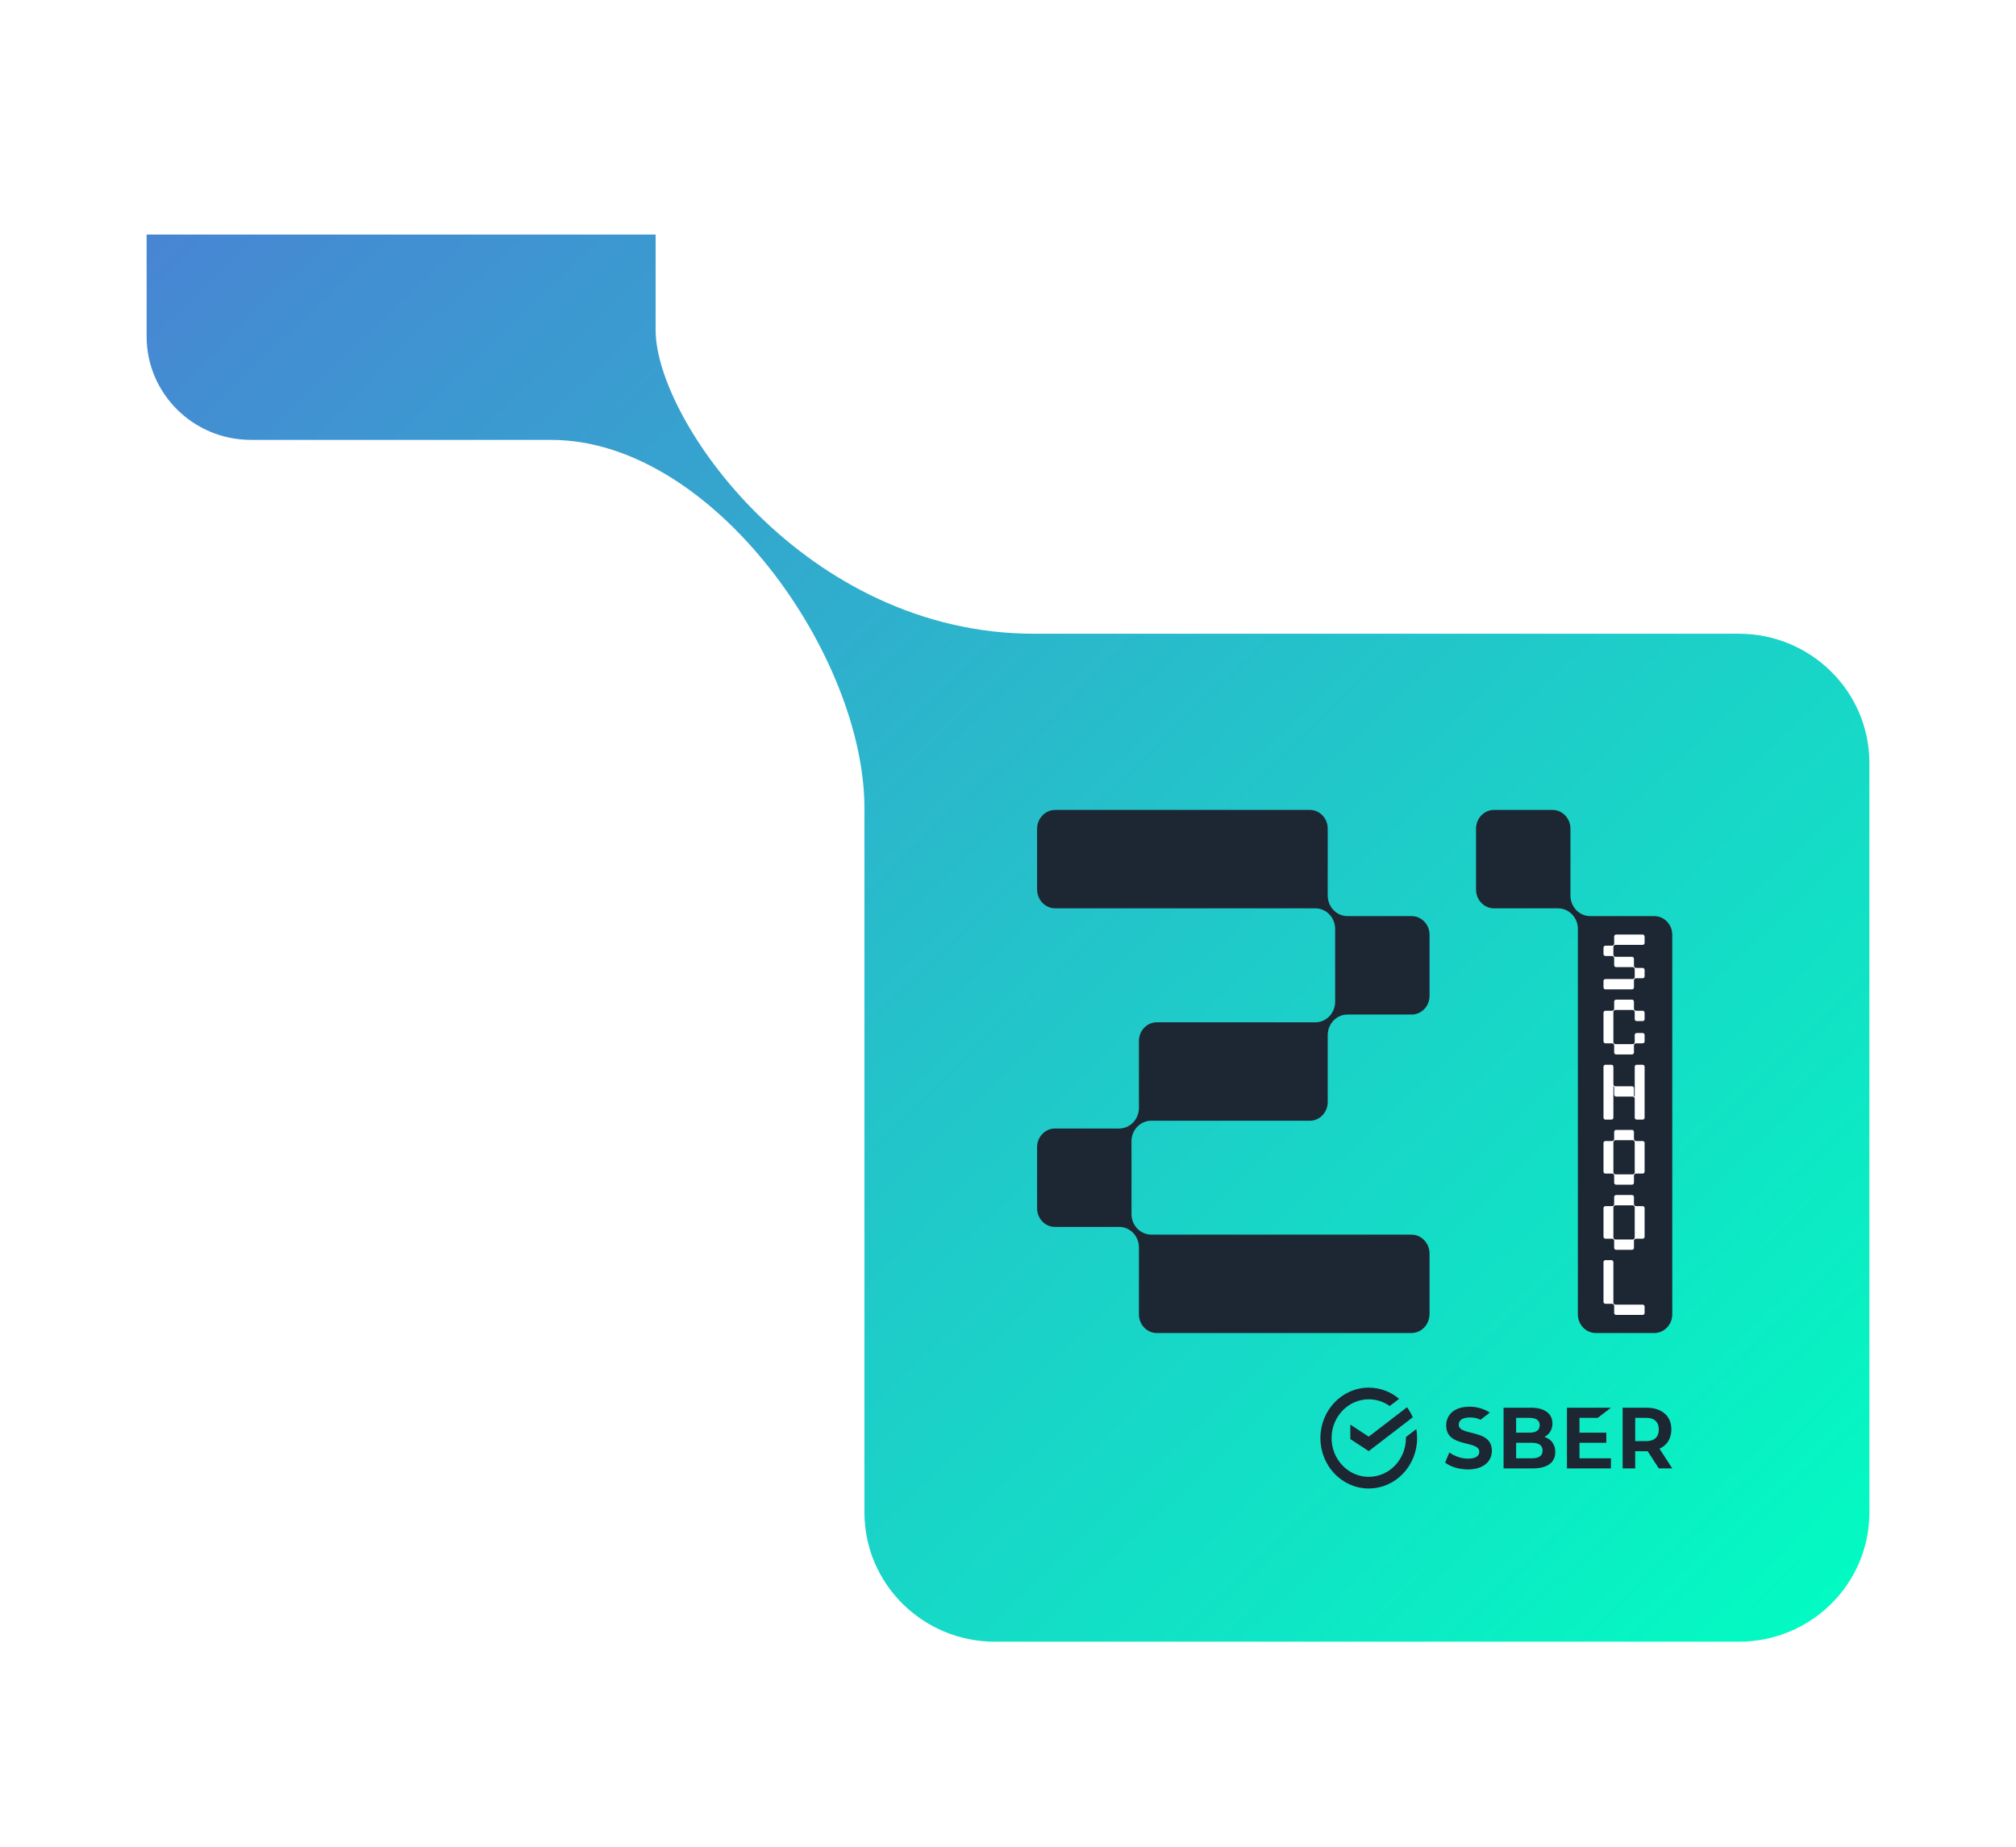 <svg width="275" height="252" viewBox="0 0 275 252" fill="none" xmlns="http://www.w3.org/2000/svg">
    <g filter="url(#filter0_dd_6259_70698)">
        <path fill-rule="evenodd" clip-rule="evenodd"
              d="M20 28V41.915C20 49.705 26.377 56.021 34.242 56.021H75.189C97.306 56.021 117.917 85.493 117.917 106.272V202.368C117.917 212.106 125.887 220 135.72 220H237.197C247.03 220 255 212.106 255 202.368V100.101C255 90.363 247.03 82.469 237.197 82.469H141.061C109.9 82.469 89.432 53.376 89.432 41.033V28H20Z"
              fill="url(#paint0_linear_6259_70698)"/>
    </g>
    <path fill-rule="evenodd" clip-rule="evenodd"
          d="M200.7 195.49C199.78 195.263 198.985 195.068 198.985 194.398C198.985 193.501 200.044 193.404 200.499 193.404C201.13 193.404 201.489 193.495 201.959 193.717C202.187 193.542 203.228 192.742 203.228 192.742C202.542 192.286 201.512 191.93 200.51 191.93C198.123 191.93 197.272 193.254 197.272 194.493C197.272 196.278 198.76 196.65 200.073 196.978C200.995 197.208 201.791 197.407 201.791 198.087C201.791 198.436 201.591 199.022 200.255 199.022C199.368 199.022 198.396 198.697 197.705 198.172L197.125 199.556C197.829 200.128 199.048 200.496 200.244 200.496C202.224 200.496 203.504 199.494 203.504 197.944C203.504 196.179 202.015 195.813 200.7 195.49Z"
          fill="#1D2633"/>
    <path fill-rule="evenodd" clip-rule="evenodd"
          d="M208.949 198.976H206.813V196.857H208.949C209.925 196.857 210.419 197.209 210.419 197.916C210.419 198.626 209.938 198.976 208.949 198.976ZM206.813 195.478H208.638H206.813ZM206.813 193.454H208.638C209.789 193.454 210.03 194.007 210.03 194.466C210.03 195.132 209.549 195.478 208.638 195.478H206.813V193.454ZM210.758 196.085L210.676 196.057L210.752 196.014C211.406 195.644 211.765 195.003 211.765 194.209C211.765 192.873 210.679 192.075 208.86 192.075H205.101V200.355H209.083C211.063 200.355 212.154 199.559 212.154 198.113C212.154 197.13 211.645 196.391 210.758 196.085Z"
          fill="#1D2633"/>
    <path fill-rule="evenodd" clip-rule="evenodd"
          d="M217.952 193.45L219.746 192.072H213.744V200.351H219.746V198.973H215.457V196.853H219.115V195.475H215.457V193.45H217.952Z"
          fill="#1D2633"/>
    <path fill-rule="evenodd" clip-rule="evenodd"
          d="M223.055 193.454H224.573C225.67 193.454 226.275 194.018 226.275 195.042C226.275 196.067 225.67 196.631 224.573 196.631H223.055V193.454ZM228.112 200.354L226.369 197.665C227.397 197.197 227.99 196.274 227.99 195.038C227.99 193.21 226.695 192.075 224.61 192.075H221.342V200.354H223.055V198.009H224.61C224.658 198.009 224.706 198.008 224.754 198.007L226.276 200.354H228.112Z"
          fill="#1D2633"/>
    <path fill-rule="evenodd" clip-rule="evenodd"
          d="M193.306 196.213C193.306 195.793 193.269 195.381 193.2 194.981L191.78 196.072C191.781 196.119 191.782 196.166 191.782 196.213C191.782 199.131 189.507 201.504 186.71 201.504C183.913 201.504 181.638 199.131 181.638 196.213C181.638 193.296 183.913 190.923 186.71 190.923C187.77 190.923 188.755 191.264 189.569 191.846L190.852 190.86C189.72 189.906 188.279 189.334 186.71 189.334C183.067 189.334 180.114 192.414 180.114 196.213C180.114 200.013 183.067 203.093 186.71 203.093C190.352 203.093 193.306 200.013 193.306 196.213Z"
          fill="#1D2633"/>
    <path fill-rule="evenodd" clip-rule="evenodd"
          d="M191.926 192.008C192.237 192.428 192.504 192.886 192.716 193.375L186.707 197.995L184.195 196.353V194.378L186.707 196.02L191.926 192.008Z"
          fill="#1D2633"/>
    <path fill-rule="evenodd" clip-rule="evenodd"
          d="M215.01 124.174C214.505 123.647 214.222 122.934 214.222 122.189V113.065C214.222 111.652 213.123 110.507 211.768 110.507H203.799C202.444 110.507 201.345 111.652 201.345 113.065V121.378C201.345 122.791 202.444 123.937 203.799 123.937H212.542C213.256 123.937 213.94 124.233 214.445 124.759L214.447 124.761C214.952 125.288 215.235 126.002 215.235 126.746V179.325C215.235 180.738 216.334 181.884 217.689 181.884H225.658C227.013 181.884 228.111 180.738 228.111 179.325V127.555C228.111 126.142 227.013 124.996 225.658 124.996H216.913C216.199 124.996 215.515 124.701 215.01 124.174Z"
          fill="#1D2633"/>
    <path fill-rule="evenodd" clip-rule="evenodd"
          d="M155.13 153.744L155.14 153.734C155.644 153.21 156.327 152.916 157.038 152.916H178.67C180.019 152.916 181.112 151.776 181.112 150.369V141.221C181.112 140.483 181.394 139.775 181.896 139.254L181.906 139.244C182.41 138.721 183.093 138.427 183.805 138.427H192.56C193.909 138.427 195.003 137.286 195.003 135.879V127.543C195.003 126.137 193.909 124.996 192.56 124.996H183.804C183.09 124.996 182.405 124.7 181.901 124.174C181.396 123.648 181.112 122.934 181.112 122.189V113.054C181.112 111.647 180.019 110.507 178.67 110.507H143.952C142.581 110.507 141.469 111.666 141.469 113.096V121.347C141.469 122.778 142.581 123.937 143.952 123.937H179.431C180.146 123.937 180.831 124.233 181.337 124.76C181.842 125.287 182.126 126.002 182.126 126.748V136.684C182.126 137.426 181.843 138.138 181.338 138.662L181.332 138.668C180.827 139.192 180.145 139.486 179.433 139.486H157.802C156.453 139.486 155.36 140.626 155.36 142.033V151.174C155.36 151.914 155.077 152.624 154.576 153.148L154.567 153.157C154.065 153.681 153.384 153.975 152.675 153.975H143.912C142.563 153.975 141.469 155.115 141.469 156.522V164.858C141.469 166.265 142.563 167.405 143.912 167.405H152.683C153.393 167.405 154.074 167.699 154.576 168.223H154.576C155.078 168.746 155.36 169.456 155.36 170.196V179.336C155.36 180.743 156.453 181.883 157.802 181.884L192.52 181.884C193.891 181.884 195.003 180.725 195.003 179.294V171.043C195.003 169.613 193.891 168.454 192.52 168.454L157.038 168.453C156.327 168.453 155.644 168.159 155.139 167.636L155.13 167.626C154.628 167.106 154.346 166.398 154.346 165.66V155.711C154.346 154.973 154.628 154.265 155.13 153.744Z"
          fill="#1D2633"/>
    <path fill-rule="evenodd" clip-rule="evenodd"
          d="M222.99 149.67L222.958 149.636C222.91 149.587 222.884 149.52 222.884 149.45V148.478C222.884 148.332 222.77 148.213 222.63 148.213H220.35C220.283 148.213 220.218 148.186 220.171 148.136L220.154 148.119C220.106 148.069 220.08 148.002 220.08 147.931V145.546C220.08 145.4 219.966 145.281 219.826 145.281H218.984C218.844 145.281 218.731 145.4 218.731 145.546V152.495C218.731 152.64 218.844 152.759 218.984 152.759H219.826C219.966 152.759 220.08 152.64 220.08 152.495V148.164L220.112 148.197C220.159 148.247 220.186 148.314 220.186 148.384V149.356C220.186 149.502 220.299 149.621 220.439 149.621H222.72C222.787 149.621 222.851 149.649 222.899 149.698L222.916 149.715C222.963 149.765 222.99 149.832 222.99 149.902V152.495C222.99 152.64 223.103 152.759 223.243 152.759H224.085C224.225 152.759 224.339 152.64 224.339 152.495V145.546C224.339 145.4 224.225 145.281 224.085 145.281H223.243C223.103 145.281 222.99 145.4 222.99 145.546V149.67Z"
          fill="white"/>
    <path fill-rule="evenodd" clip-rule="evenodd"
          d="M222.914 142.373L222.901 142.386C222.852 142.437 222.786 142.465 222.717 142.465H221.535H220.352C220.284 142.465 220.217 142.437 220.168 142.386L220.156 142.373C220.107 142.322 220.079 142.253 220.079 142.181V138.087C220.079 138.015 220.107 137.946 220.156 137.895L220.169 137.881C220.218 137.83 220.284 137.802 220.353 137.802H222.716C222.786 137.802 222.851 137.83 222.9 137.881L222.913 137.895C222.962 137.946 222.99 138.015 222.99 138.087V139.048C222.99 139.198 223.106 139.319 223.25 139.319H224.078C224.222 139.319 224.339 139.198 224.339 139.048V138.184C224.339 138.034 224.222 137.913 224.078 137.913H223.156C223.087 137.913 223.021 137.884 222.973 137.833L222.96 137.82C222.911 137.769 222.884 137.7 222.884 137.628V136.666C222.884 136.516 222.767 136.395 222.623 136.395H220.446C220.302 136.395 220.186 136.516 220.186 136.666V137.628C220.186 137.7 220.158 137.769 220.11 137.82L220.097 137.833C220.048 137.884 219.982 137.913 219.913 137.913H218.991C218.847 137.913 218.731 138.034 218.731 138.184V142.083C218.731 142.233 218.847 142.354 218.991 142.354H219.913C219.982 142.354 220.048 142.383 220.097 142.434L220.11 142.447C220.158 142.498 220.186 142.567 220.186 142.639V143.601C220.186 143.751 220.302 143.872 220.446 143.872H221.93H222.623C222.767 143.872 222.884 143.751 222.884 143.601V142.639C222.884 142.567 222.911 142.498 222.96 142.447L222.972 142.435C223.02 142.384 223.087 142.355 223.156 142.355H224.078C224.222 142.355 224.339 142.234 224.339 142.084V141.22C224.339 141.07 224.222 140.948 224.078 140.948H223.25C223.106 140.948 222.99 141.07 222.99 141.22V142.18C222.99 142.253 222.962 142.322 222.914 142.373Z"
          fill="white"/>
    <path fill-rule="evenodd" clip-rule="evenodd"
          d="M222.901 155.651L222.914 155.665C222.962 155.716 222.99 155.785 222.99 155.857V159.951C222.99 160.023 222.962 160.092 222.914 160.143L222.901 160.156C222.852 160.207 222.786 160.235 222.717 160.236H220.353C220.284 160.236 220.218 160.207 220.169 160.156L220.156 160.143C220.107 160.092 220.08 160.023 220.08 159.951V155.857C220.08 155.785 220.107 155.716 220.156 155.665L220.169 155.651C220.218 155.6 220.284 155.572 220.353 155.572H222.717C222.786 155.572 222.852 155.6 222.901 155.651ZM222.884 155.398V154.436C222.884 154.286 222.767 154.165 222.624 154.165H220.446C220.302 154.165 220.186 154.286 220.186 154.436V155.398C220.186 155.47 220.159 155.539 220.11 155.59L220.097 155.603C220.048 155.654 219.982 155.683 219.913 155.683H218.991C218.847 155.683 218.731 155.804 218.731 155.954V159.853C218.731 160.003 218.847 160.125 218.991 160.125H219.913C219.982 160.125 220.048 160.153 220.097 160.204L220.11 160.218C220.159 160.268 220.186 160.337 220.186 160.409V161.371C220.186 161.521 220.302 161.642 220.446 161.642H222.624C222.767 161.642 222.884 161.521 222.884 161.371V160.409C222.884 160.337 222.911 160.268 222.96 160.218L222.972 160.205C223.021 160.154 223.087 160.126 223.156 160.126H224.079C224.222 160.126 224.339 160.004 224.339 159.854V155.954C224.339 155.804 224.222 155.683 224.079 155.683H223.157C223.087 155.683 223.021 155.654 222.973 155.603L222.96 155.59C222.911 155.539 222.884 155.47 222.884 155.398Z"
          fill="white"/>
    <path fill-rule="evenodd" clip-rule="evenodd"
          d="M222.901 164.538L222.914 164.552C222.962 164.603 222.99 164.671 222.99 164.744V168.837C222.99 168.909 222.962 168.978 222.914 169.029L222.901 169.043C222.852 169.093 222.786 169.122 222.717 169.122H220.353C220.284 169.122 220.218 169.093 220.169 169.043L220.156 169.029C220.107 168.978 220.08 168.909 220.08 168.837V164.744C220.08 164.671 220.107 164.603 220.156 164.552L220.169 164.538C220.218 164.487 220.284 164.458 220.353 164.458H222.717C222.786 164.458 222.852 164.487 222.901 164.538ZM222.884 164.285V163.323C222.884 163.173 222.767 163.052 222.624 163.052H220.446C220.302 163.052 220.186 163.173 220.186 163.323V164.285C220.186 164.357 220.159 164.426 220.11 164.477L220.097 164.49C220.048 164.541 219.982 164.569 219.913 164.569H218.991C218.847 164.569 218.731 164.691 218.731 164.841V168.74C218.731 168.89 218.847 169.011 218.991 169.011H219.913C219.982 169.011 220.048 169.04 220.097 169.09L220.11 169.104C220.159 169.155 220.186 169.224 220.186 169.296V170.257C220.186 170.407 220.302 170.529 220.446 170.529L222.624 170.529C222.767 170.529 222.884 170.407 222.884 170.257V169.296C222.884 169.224 222.911 169.155 222.96 169.104L222.972 169.092C223.021 169.041 223.087 169.012 223.156 169.012H224.079C224.222 169.012 224.339 168.891 224.339 168.741V164.841C224.339 164.691 224.222 164.569 224.079 164.569H223.157C223.087 164.569 223.021 164.541 222.973 164.49L222.96 164.477C222.911 164.426 222.884 164.357 222.884 164.285Z"
          fill="white"/>
    <path fill-rule="evenodd" clip-rule="evenodd"
          d="M220.186 127.786V128.748C220.186 128.82 220.158 128.889 220.11 128.94L220.097 128.953C220.048 129.004 219.982 129.033 219.913 129.033H218.991C218.847 129.033 218.731 129.154 218.731 129.304V130.168C218.731 130.318 218.847 130.439 218.991 130.439H219.913C219.982 130.439 220.048 130.468 220.097 130.519L220.11 130.532C220.158 130.583 220.186 130.652 220.186 130.724V131.686C220.186 131.836 220.302 131.957 220.446 131.957H222.717C222.786 131.957 222.852 131.986 222.901 132.037L222.914 132.05C222.962 132.101 222.99 132.17 222.99 132.242V133.3C222.99 133.372 222.962 133.441 222.914 133.492L222.901 133.505C222.852 133.556 222.786 133.585 222.717 133.585H218.991C218.847 133.585 218.731 133.706 218.731 133.856V134.721C218.731 134.87 218.847 134.992 218.991 134.992H222.623C222.767 134.992 222.884 134.87 222.884 134.721V133.759C222.884 133.687 222.911 133.618 222.96 133.567L222.972 133.554C223.02 133.504 223.087 133.475 223.156 133.475H224.079C224.222 133.475 224.339 133.354 224.339 133.204V132.339C224.339 132.19 224.222 132.068 224.079 132.068H223.156C223.088 132.068 223.021 132.04 222.973 131.989L222.96 131.975C222.911 131.924 222.884 131.855 222.884 131.783V130.822C222.884 130.672 222.767 130.55 222.623 130.55H220.353C220.284 130.55 220.218 130.522 220.169 130.471L220.156 130.457C220.107 130.406 220.08 130.338 220.08 130.265V129.206C220.08 129.134 220.107 129.065 220.156 129.015L220.169 129.001C220.218 128.95 220.284 128.921 220.353 128.921H224.079C224.222 128.921 224.339 128.8 224.339 128.65V127.786C224.339 127.636 224.222 127.515 224.079 127.515H220.446C220.302 127.515 220.186 127.636 220.186 127.786Z"
          fill="white"/>
    <path fill-rule="evenodd" clip-rule="evenodd"
          d="M220.169 177.926L220.156 177.913C220.107 177.862 220.079 177.793 220.079 177.721V172.206C220.079 172.057 219.963 171.935 219.819 171.935H218.991C218.847 171.935 218.731 172.057 218.731 172.206V177.623C218.731 177.773 218.847 177.895 218.991 177.895H219.913C219.982 177.895 220.048 177.923 220.097 177.974L220.109 177.988C220.158 178.038 220.186 178.107 220.186 178.179V179.141C220.186 179.291 220.302 179.413 220.446 179.413H224.078C224.222 179.413 224.339 179.291 224.339 179.141V178.277C224.339 178.127 224.222 178.006 224.078 178.006H220.353C220.283 178.006 220.218 177.977 220.169 177.926Z"
          fill="white"/>
    <defs>
        <filter id="filter0_dd_6259_70698" x="0" y="0" width="275" height="252" filterUnits="userSpaceOnUse"
                color-interpolation-filters="sRGB">
            <feFlood flood-opacity="0" result="BackgroundImageFix"/>
            <feColorMatrix in="SourceAlpha" type="matrix" values="0 0 0 0 0 0 0 0 0 0 0 0 0 0 0 0 0 0 127 0"
                           result="hardAlpha"/>
            <feOffset dy="12"/>
            <feGaussianBlur stdDeviation="10"/>
            <feColorMatrix type="matrix" values="0 0 0 0 0.086 0 0 0 0 0.114 0 0 0 0 0.153 0 0 0 0.15 0"/>
            <feBlend mode="normal" in2="BackgroundImageFix" result="effect1_dropShadow_6259_70698"/>
            <feColorMatrix in="SourceAlpha" type="matrix" values="0 0 0 0 0 0 0 0 0 0 0 0 0 0 0 0 0 0 127 0"
                           result="hardAlpha"/>
            <feOffset dy="-8"/>
            <feGaussianBlur stdDeviation="10"/>
            <feColorMatrix type="matrix" values="0 0 0 0 0.086 0 0 0 0 0.114 0 0 0 0 0.153 0 0 0 0.12 0"/>
            <feBlend mode="normal" in2="effect1_dropShadow_6259_70698" result="effect2_dropShadow_6259_70698"/>
            <feBlend mode="normal" in="SourceGraphic" in2="effect2_dropShadow_6259_70698" result="shape"/>
        </filter>
        <linearGradient id="paint0_linear_6259_70698" x1="-144.92" y1="-183.578" x2="251.363" y2="229.695"
                        gradientUnits="userSpaceOnUse">
            <stop stop-color="#861BE3"/>
            <stop offset="1" stop-color="#00FFC1"/>
        </linearGradient>
    </defs>
</svg>
